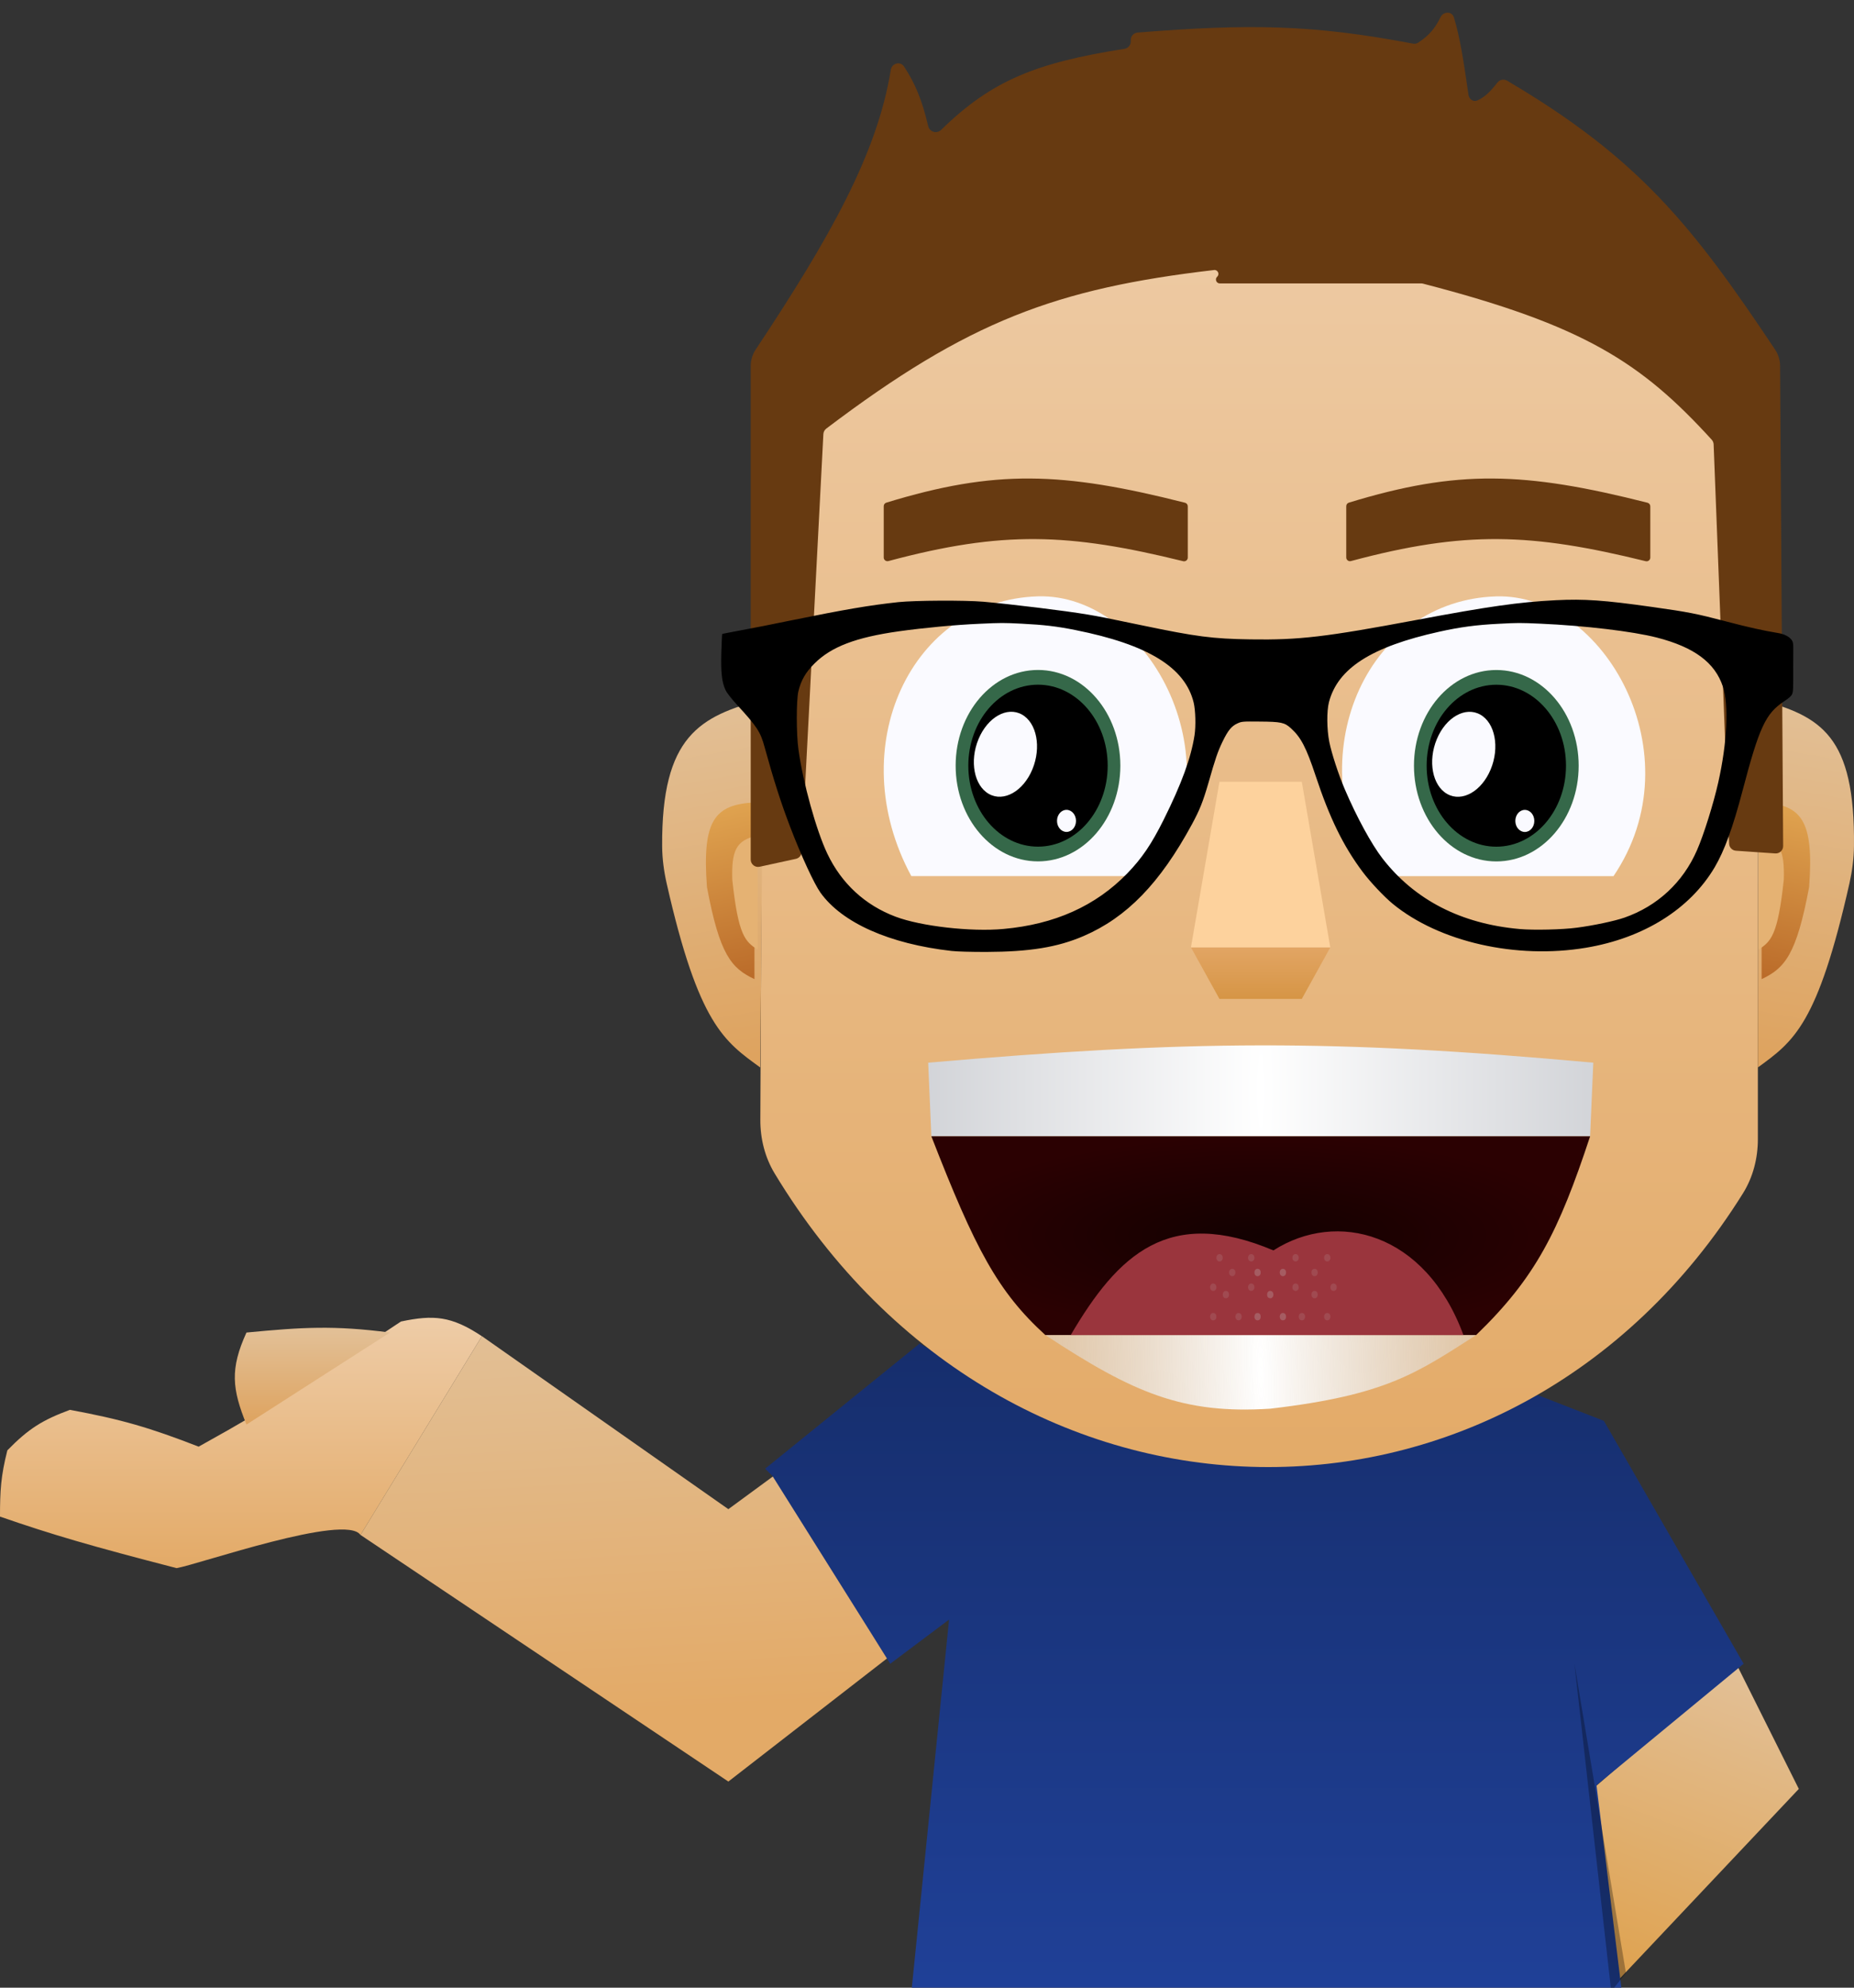 <svg width="252" height="270" viewBox="0 0 252 270" fill="none" xmlns="http://www.w3.org/2000/svg">
<rect x="0" y="0" width="252" height="270" fill="#333333" stroke="none"/>
<path d="M49 208.509L65.5 181.509C61.344 178.742 58.916 178.582 54.5 179.509C44.111 186.4 38.281 190.26 27 196.509C20.37 193.935 16.55 192.809 9.5 191.509C5.78 192.891 3.895 194.05 1 197.009C0.11 200.518 4.86374e-05 202.508 0 206.009C7.15 208.486 12.456 210.025 24 213.009C27 212.508 47 205.508 49 208.509Z" fill="url(#paint0_linear)"/>
<path d="M33.5 181.008C41.115 180.279 45.385 180.017 53 181.008L33.5 193.508C31.549 188.689 31.236 185.962 33.5 181.008Z" fill="url(#paint1_linear)"/>
<path d="M99 205L65.5 181.5L49 208.5L99 242L123.5 223L106.5 199.5L99 205Z" fill="url(#paint2_linear)"/>
<path d="M244.5 243L236 226L216.5 243L219 270L244.5 243Z" fill="url(#paint3_linear)"/>
<path d="M104 199.5L125 182.5C154.202 199.417 169.969 200.575 209 189.5L218 193L237 226L217 242.5L224 299.5C183.527 302.7 160.965 302.703 121 299L129 220L121 226L118.5 222L105 200.5L104 199.5Z" fill="url(#paint4_linear)"/>
<path d="M221 268L219 270.5L214 226L221 268Z" fill="black" fill-opacity="0.3"/>
<path d="M103.347 152.104L103.738 62.114C103.752 58.798 104.839 55.554 107.001 53.04C143.261 10.886 204.882 7.806 236.599 54.104C238.174 56.404 238.933 59.166 238.933 61.954V154.742C238.933 157.33 238.278 159.903 236.908 162.098C205.52 212.392 136.998 211.839 105.287 159.39C103.966 157.204 103.335 154.659 103.347 152.104Z" fill="url(#paint5_linear)"/>
<path d="M165.75 135.69L161.876 128.69H180.817L176.943 135.69H165.75Z" fill="url(#paint6_linear)"/>
<path d="M161.876 128.69L165.75 106.19H176.943L180.817 128.69H161.876Z" fill="#FDD29D"/>
<path d="M103.76 95L103.33 145C98.485 141.467 94.969 139.231 90.614 119.999C90.24 118.345 90.012 116.639 90.001 114.944C89.907 99.98 95.115 97.263 103.76 95Z" fill="url(#paint7_linear)"/>
<path d="M102.548 109V133C99.393 131.519 97.813 129.676 96.091 120.5C95.417 111.411 97.116 109.303 102.548 109Z" fill="url(#paint8_linear)"/>
<path d="M102.979 113.5V129C101.28 127.882 100.349 127.103 99.535 119.5C99.415 115.57 100.031 114.106 102.979 113.5Z" fill="#E5B273"/>
<path d="M238.933 95L238.933 145C243.778 141.467 247.045 139.231 251.379 120C251.752 118.345 251.978 116.639 251.996 114.944C252.155 99.98 247.579 97.263 238.933 95Z" fill="url(#paint9_linear)"/>
<path d="M239.444 109V133C242.599 131.519 244.179 129.676 245.901 120.5C246.575 111.411 244.876 109.303 239.444 109Z" fill="url(#paint10_linear)"/>
<path d="M239.013 113.5V129C240.712 127.882 241.643 127.103 242.457 119.5C242.576 115.57 241.961 114.106 239.013 113.5Z" fill="#E5B273"/>
<path d="M102.038 49.712V116.759C102.038 117.397 102.627 117.872 103.251 117.736L108.18 116.663C108.62 116.567 108.942 116.188 108.966 115.737L111.915 58.964C111.931 58.67 112.079 58.394 112.314 58.216C131.618 43.605 143.573 39.181 165.021 36.68C165.526 36.621 165.815 37.24 165.443 37.586C165.092 37.912 165.323 38.5 165.802 38.5H193.175C193.259 38.5 193.345 38.511 193.427 38.532C215.274 44.184 223.079 49.221 232.66 59.729C232.818 59.902 232.912 60.129 232.921 60.364L235.024 114.602C235.044 115.113 235.445 115.526 235.955 115.561L241.302 115.927C241.883 115.966 242.374 115.504 242.37 114.923L241.954 49.693C241.949 48.915 241.714 48.149 241.282 47.501C230.032 30.629 222.722 21.486 204.85 10.96C204.408 10.7 203.836 10.818 203.523 11.224C202.53 12.508 201.77 13.211 200.809 13.644C200.268 13.888 199.686 13.486 199.602 12.899C198.923 8.143 198.419 4.979 197.619 2.369C197.354 1.502 196.194 1.526 195.797 2.341C195.046 3.883 194.196 4.853 192.77 5.79C192.56 5.928 192.301 5.973 192.055 5.926C178.386 3.334 169.874 3.206 154.62 4.425C154.101 4.467 153.697 4.901 153.697 5.421V5.64C153.697 6.135 153.331 6.555 152.843 6.632C140.835 8.519 134.789 10.928 127.913 17.65C127.338 18.213 126.352 17.927 126.167 17.144C125.325 13.586 124.408 11.355 122.872 9.028C122.375 8.275 121.226 8.587 121.081 9.478C119.236 20.876 112.828 32.253 102.712 47.488C102.275 48.146 102.038 48.922 102.038 49.712Z" fill="#673A11"/>
<path d="M161.065 68.289C144.323 64.05 135.243 63.764 120.475 68.277C120.265 68.341 120.119 68.536 120.119 68.755V75.732C120.119 76.061 120.437 76.299 120.756 76.214C136.291 72.055 145.281 72.409 160.819 76.231C161.135 76.309 161.446 76.071 161.446 75.746V68.775C161.446 68.546 161.286 68.345 161.065 68.289Z" fill="#673A11"/>
<path d="M223.931 68.289C207.189 64.05 198.109 63.764 183.342 68.277C183.132 68.341 182.985 68.536 182.985 68.755V75.732C182.985 76.061 183.304 76.299 183.623 76.214C199.158 72.055 208.148 72.409 223.686 76.231C224.002 76.309 224.312 76.071 224.312 75.746V68.775C224.312 68.546 224.153 68.345 223.931 68.289Z" fill="#673A11"/>
<path d="M157.016 119.006H123.868C114.397 101.506 123.868 81.506 141.087 81.006C155.724 80.581 168.208 102.506 157.016 119.006Z" fill="#FAFAFF"/>
<ellipse cx="141.087" cy="104.006" rx="11.193" ry="13" fill="#356849"/>
<ellipse cx="141.087" cy="104.006" rx="9.471" ry="11" fill="black"/>
<ellipse rx="4.199" ry="5.843" transform="matrix(0.872 0.489 -0.384 0.923 136.661 102.455)" fill="#FAFAFF"/>
<ellipse cx="144.962" cy="111.506" rx="1.291" ry="1.5" fill="#FAFAFF"/>
<path d="M219.311 119.012H186.164C176.693 101.512 186.164 81.512 203.383 81.012C218.02 80.587 230.504 102.512 219.311 119.012Z" fill="#FAFAFF"/>
<ellipse cx="203.383" cy="104.012" rx="11.193" ry="13" fill="#356849"/>
<ellipse cx="203.383" cy="104.012" rx="9.471" ry="11" fill="black"/>
<ellipse rx="4.199" ry="5.843" transform="matrix(0.872 0.489 -0.384 0.923 198.956 102.461)" fill="#FAFAFF"/>
<ellipse cx="207.258" cy="111.512" rx="1.291" ry="1.5" fill="#FAFAFF"/>
<path d="M216.564 144.351C181.148 141.126 161.348 141.308 126.161 144.351L126.592 154.351H216.133L216.564 144.351Z" fill="url(#paint11_radial)"/>
<path d="M142.089 181.352C135.607 175.446 132.547 169.646 126.592 154.352H216.133C211.857 167.291 208.721 173.549 200.636 181.352H142.089Z" fill="url(#paint12_radial)"/>
<path d="M200.636 181.352H142.089C154.132 189.28 160.84 192.103 172.654 191.352C188.415 189.519 192.598 186.496 200.636 181.352Z" fill="url(#paint13_radial)"/>
<path d="M173.084 169.852C158.878 163.852 151.991 170.352 145.533 181.352H198.914C193.748 167.352 181.694 164.352 173.084 169.852Z" fill="#9A353D"/>
<ellipse cx="164.905" cy="174.852" rx="0.43" ry="0.5" fill="#C4C4C4" fill-opacity="0.15"/>
<ellipse cx="170.071" cy="174.852" rx="0.43" ry="0.5" fill="#C4C4C4" fill-opacity="0.15"/>
<ellipse cx="167.488" cy="172.852" rx="0.43" ry="0.5" fill="#C4C4C4" fill-opacity="0.15"/>
<ellipse cx="170.071" cy="170.852" rx="0.43" ry="0.5" fill="#C4C4C4" fill-opacity="0.15"/>
<ellipse cx="165.766" cy="170.852" rx="0.43" ry="0.5" fill="#C4C4C4" fill-opacity="0.15"/>
<ellipse cx="176.098" cy="174.852" rx="0.43" ry="0.5" fill="#C4C4C4" fill-opacity="0.15"/>
<ellipse cx="181.263" cy="174.852" rx="0.43" ry="0.5" fill="#C4C4C4" fill-opacity="0.15"/>
<ellipse cx="178.68" cy="172.852" rx="0.43" ry="0.5" fill="#C4C4C4" fill-opacity="0.15"/>
<ellipse cx="180.403" cy="170.852" rx="0.43" ry="0.5" fill="#C4C4C4" fill-opacity="0.15"/>
<ellipse cx="176.098" cy="170.852" rx="0.43" ry="0.5" fill="#C4C4C4" fill-opacity="0.15"/>
<ellipse cx="170.932" cy="172.852" rx="0.5" ry="0.43" transform="rotate(90 170.932 172.852)" fill="#C4C4C4" fill-opacity="0.15"/>
<ellipse cx="170.932" cy="178.852" rx="0.5" ry="0.43" transform="rotate(90 170.932 178.852)" fill="#C4C4C4" fill-opacity="0.15"/>
<ellipse cx="172.654" cy="175.852" rx="0.5" ry="0.43" transform="rotate(90 172.654 175.852)" fill="#C4C4C4" fill-opacity="0.15"/>
<ellipse cx="174.376" cy="178.852" rx="0.5" ry="0.43" transform="rotate(90 174.376 178.852)" fill="#C4C4C4" fill-opacity="0.15"/>
<ellipse cx="174.376" cy="172.852" rx="0.5" ry="0.43" transform="rotate(90 174.376 172.852)" fill="#C4C4C4" fill-opacity="0.15"/>
<ellipse cx="170.932" cy="172.852" rx="0.5" ry="0.43" transform="rotate(90 170.932 172.852)" fill="#C4C4C4" fill-opacity="0.15"/>
<ellipse cx="170.932" cy="178.852" rx="0.5" ry="0.43" transform="rotate(90 170.932 178.852)" fill="#C4C4C4" fill-opacity="0.15"/>
<ellipse cx="172.654" cy="175.852" rx="0.5" ry="0.43" transform="rotate(90 172.654 175.852)" fill="#C4C4C4" fill-opacity="0.15"/>
<ellipse cx="174.376" cy="178.852" rx="0.5" ry="0.43" transform="rotate(90 174.376 178.852)" fill="#C4C4C4" fill-opacity="0.15"/>
<ellipse cx="176.959" cy="178.852" rx="0.5" ry="0.43" transform="rotate(90 176.959 178.852)" fill="#C4C4C4" fill-opacity="0.15"/>
<ellipse cx="178.681" cy="175.852" rx="0.5" ry="0.43" transform="rotate(90 178.681 175.852)" fill="#C4C4C4" fill-opacity="0.15"/>
<ellipse cx="180.403" cy="178.852" rx="0.5" ry="0.43" transform="rotate(90 180.403 178.852)" fill="#C4C4C4" fill-opacity="0.15"/>
<ellipse cx="164.905" cy="178.852" rx="0.5" ry="0.43" transform="rotate(90 164.905 178.852)" fill="#C4C4C4" fill-opacity="0.15"/>
<ellipse cx="166.627" cy="175.852" rx="0.5" ry="0.43" transform="rotate(90 166.627 175.852)" fill="#C4C4C4" fill-opacity="0.15"/>
<ellipse cx="168.349" cy="178.852" rx="0.5" ry="0.43" transform="rotate(90 168.349 178.852)" fill="#C4C4C4" fill-opacity="0.15"/>
<ellipse cx="174.376" cy="172.852" rx="0.5" ry="0.43" transform="rotate(90 174.376 172.852)" fill="#C4C4C4" fill-opacity="0.15"/>
<g clip-path="url(#clip0)">
<path d="M211.462 81.531C206.484 81.782 202.315 82.374 192.495 84.22C180.146 86.532 176.581 86.954 169.939 86.851C164.813 86.771 162.614 86.487 155.244 84.949C150.323 83.923 149.468 83.753 147.839 83.479C144.82 82.966 137.507 82.078 133.656 81.736C131.139 81.52 124.361 81.554 122.094 81.793C118.198 82.215 114.905 82.773 107.569 84.265C105.097 84.778 101.976 85.393 100.632 85.632C99.287 85.883 98.171 86.099 98.16 86.122C98.137 86.145 98.091 87.25 98.046 88.594C97.966 91.351 98.114 92.684 98.627 93.755C98.786 94.108 99.413 94.905 100.13 95.691C102.91 98.71 103.366 99.416 103.924 101.478C105.166 105.978 106.145 109.054 107.432 112.403C108.913 116.276 110.656 120.035 111.511 121.243C114.438 125.344 120.875 128.215 129.328 129.172C130.148 129.263 131.925 129.308 134.055 129.308C139.945 129.286 143.715 128.682 147.27 127.155C153.148 124.626 157.659 119.99 162.011 111.97C163.07 110.011 163.503 108.928 164.255 106.342C165.2 103.016 165.519 102.093 166.18 100.726C166.909 99.223 167.387 98.63 168.196 98.266C168.777 98.004 168.891 97.992 171.227 98.015C174.143 98.038 174.587 98.14 175.453 98.915C176.82 100.145 177.549 101.535 178.825 105.386C180.727 111.127 182.584 114.921 185.204 118.418C186.252 119.819 188.132 121.813 189.328 122.792C195.639 127.953 206.085 130.322 215.563 128.739C223.412 127.429 229.712 123.487 233.073 117.791C234.394 115.536 235.533 112.426 236.855 107.391C239.122 98.778 239.987 96.921 242.494 95.27C243.154 94.837 243.485 94.541 243.587 94.29C243.735 93.925 243.747 93.732 243.735 90.588C243.735 89.642 243.735 88.514 243.747 88.059C243.747 87.398 243.712 87.181 243.519 86.919C243.166 86.452 242.494 86.111 241.594 85.974C239.714 85.666 237.743 85.234 234.702 84.436C230.487 83.331 229.53 83.149 224.62 82.454C218.013 81.52 215.336 81.338 211.462 81.531ZM138.885 84.721C141.858 84.869 143.704 85.085 146.187 85.587C156.041 87.557 161.099 90.667 162.25 95.452C162.5 96.511 162.557 98.608 162.364 99.872C161.885 102.948 160.621 106.422 158.183 111.321C156.497 114.693 155.221 116.572 153.205 118.657C148.91 123.066 143.362 125.56 136.39 126.187C131.993 126.597 125.181 125.822 121.741 124.524C117.583 122.963 114.381 120.013 112.456 115.969C110.953 112.824 109.141 106.297 108.526 101.809C108.23 99.713 108.23 95.133 108.515 93.914C108.868 92.433 109.506 91.317 110.702 90.132C112.98 87.854 116.329 86.578 122.151 85.757C125.568 85.279 129.92 84.869 133.144 84.732C136.151 84.596 136.345 84.596 138.885 84.721ZM209.412 84.721C215.358 84.983 221.897 85.757 225.189 86.6C230.282 87.911 233.095 89.995 234.178 93.265C235.009 95.782 234.759 100.886 233.551 106.274C232.913 109.122 231.569 113.428 230.658 115.49C228.755 119.865 225.269 123.088 220.792 124.649C219.494 125.105 216.543 125.731 214.31 126.016C212.362 126.278 208.478 126.369 206.564 126.198C198.59 125.492 192.301 122.257 187.916 116.618C186.423 114.693 184.395 110.979 182.766 107.163C181.935 105.215 181.001 102.355 180.682 100.783C180.34 99.075 180.317 96.591 180.636 95.372C181.844 90.77 186.412 87.854 195.605 85.814C198.476 85.177 200.697 84.88 203.739 84.732C206.359 84.596 206.53 84.596 209.412 84.721Z" fill="black"/>
</g>
<defs>
<linearGradient id="paint0_linear" x1="32.75" y1="179" x2="32.75" y2="213.009" gradientUnits="userSpaceOnUse">
<stop stop-color="#EECCA7"/>
<stop offset="1" stop-color="#E3AA67"/>
</linearGradient>
<linearGradient id="paint1_linear" x1="43.25" y1="181.008" x2="43.25" y2="193.508" gradientUnits="userSpaceOnUse">
<stop stop-color="#E2BF95"/>
<stop offset="1" stop-color="#DEA35F"/>
</linearGradient>
<linearGradient id="paint2_linear" x1="66" y1="181" x2="69" y2="233.5" gradientUnits="userSpaceOnUse">
<stop stop-color="#E2BF95"/>
<stop offset="1" stop-color="#E3AA67"/>
</linearGradient>
<linearGradient id="paint3_linear" x1="237" y1="228" x2="221" y2="269" gradientUnits="userSpaceOnUse">
<stop stop-color="#E2BF95"/>
<stop offset="1" stop-color="#DFA24F"/>
</linearGradient>
<linearGradient id="paint4_linear" x1="154" y1="184" x2="154" y2="301.842" gradientUnits="userSpaceOnUse">
<stop stop-color="#162E6D"/>
<stop offset="1" stop-color="#2347A7"/>
</linearGradient>
<linearGradient id="paint5_linear" x1="170.271" y1="20" x2="170.271" y2="202.002" gradientUnits="userSpaceOnUse">
<stop stop-color="#EECCA7"/>
<stop offset="1" stop-color="#E3AA67"/>
</linearGradient>
<linearGradient id="paint6_linear" x1="171.347" y1="128.69" x2="171.347" y2="135.69" gradientUnits="userSpaceOnUse">
<stop stop-color="#E2A564"/>
<stop offset="1" stop-color="#D69545"/>
</linearGradient>
<linearGradient id="paint7_linear" x1="96.091" y1="96.5" x2="104.16" y2="143.147" gradientUnits="userSpaceOnUse">
<stop stop-color="#E2BF95"/>
<stop offset="1" stop-color="#DEA35F"/>
</linearGradient>
<linearGradient id="paint8_linear" x1="98.244" y1="110" x2="103.401" y2="132.202" gradientUnits="userSpaceOnUse">
<stop stop-color="#DFA24F"/>
<stop offset="1" stop-color="#BB6C2A"/>
</linearGradient>
<linearGradient id="paint9_linear" x1="245.901" y1="96.5" x2="237.832" y2="143.147" gradientUnits="userSpaceOnUse">
<stop stop-color="#E2BF95"/>
<stop offset="1" stop-color="#DEA35F"/>
</linearGradient>
<linearGradient id="paint10_linear" x1="243.749" y1="110" x2="238.591" y2="132.202" gradientUnits="userSpaceOnUse">
<stop stop-color="#DFA24F"/>
<stop offset="1" stop-color="#BB6C2A"/>
</linearGradient>
<radialGradient id="paint11_radial" cx="0" cy="0" r="1" gradientUnits="userSpaceOnUse" gradientTransform="translate(171.362 148.176) rotate(0.131) scale(76.627 756.593)">
<stop stop-color="white"/>
<stop offset="1" stop-color="#B3B6BD"/>
</radialGradient>
<radialGradient id="paint12_radial" cx="0" cy="0" r="1" gradientUnits="userSpaceOnUse" gradientTransform="translate(171.147 167.852) rotate(90) scale(13.5 44.986)">
<stop stop-color="#130101"/>
<stop offset="1" stop-color="#2B0102"/>
</radialGradient>
<radialGradient id="paint13_radial" cx="0" cy="0" r="1" gradientUnits="userSpaceOnUse" gradientTransform="translate(171.363 186.41) rotate(-1.214) scale(49.948 389.894)">
<stop stop-color="white"/>
<stop offset="1" stop-color="#C4C4C4" stop-opacity="0.15"/>
</radialGradient>
<clipPath id="clip0">
<rect width="145.815" height="72.907" fill="white" transform="translate(98 69)"/>
</clipPath>
</defs>
</svg>
